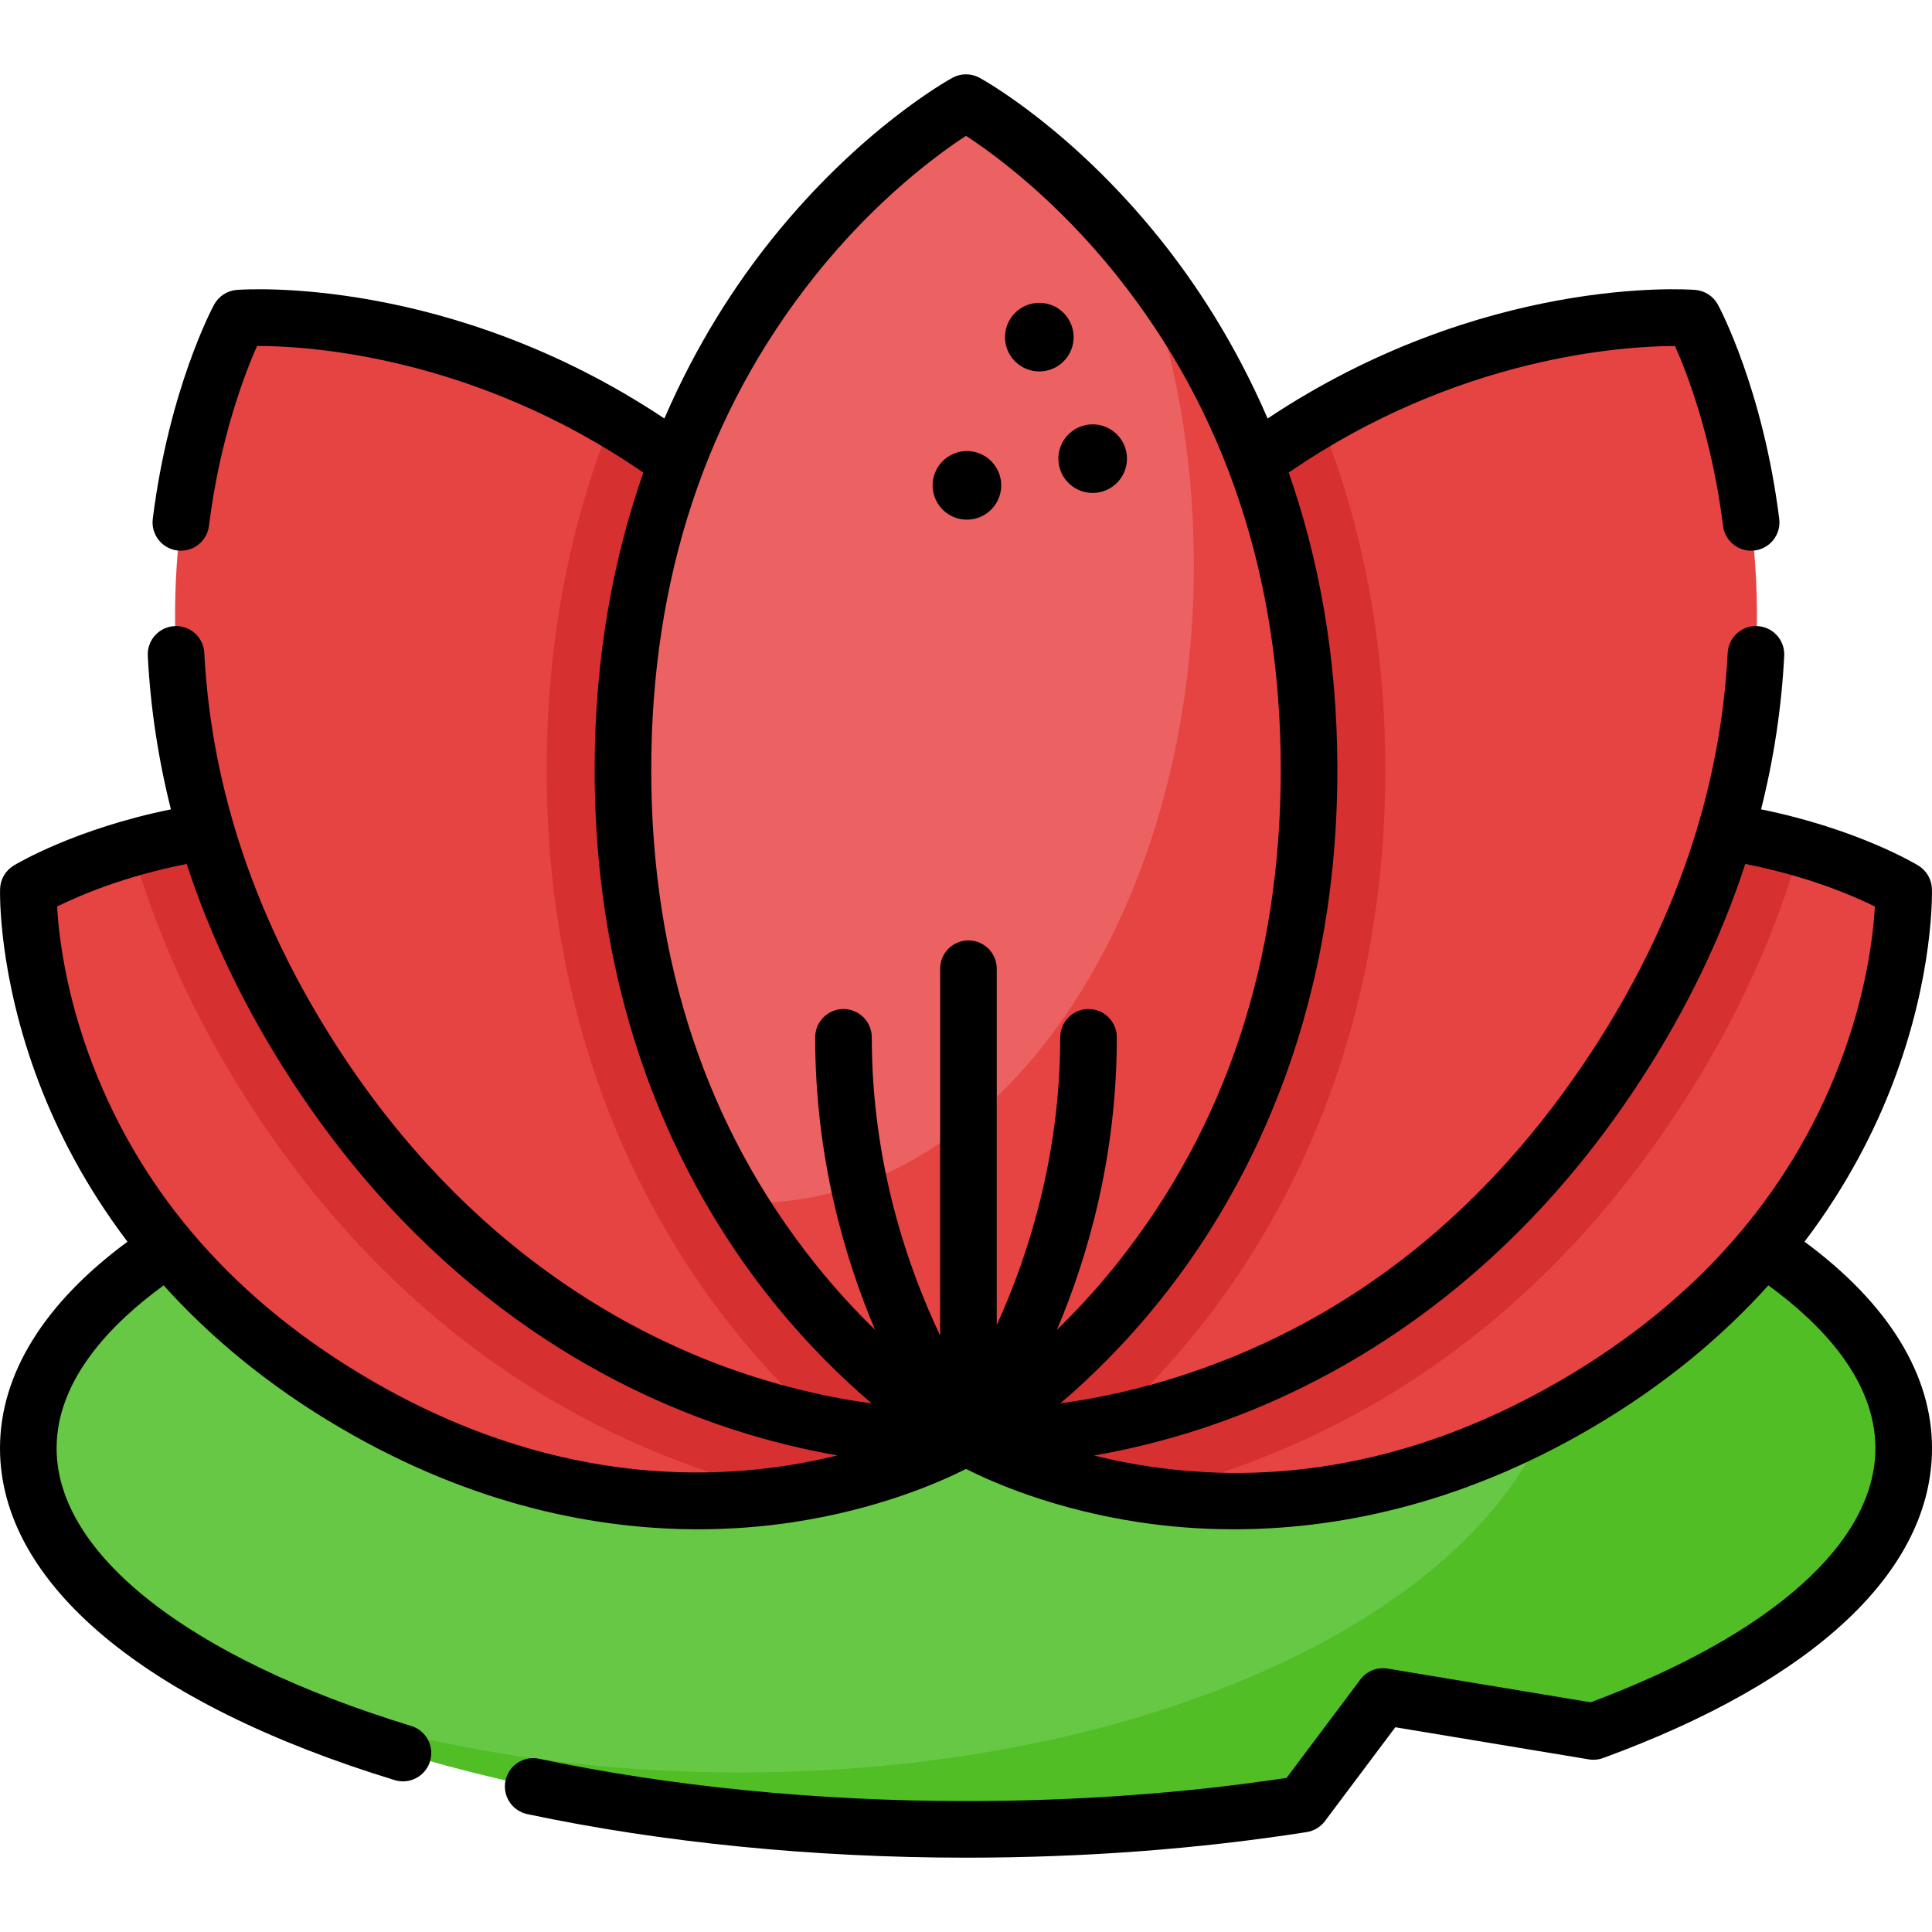 <svg viewBox="0 0 512 512"
     xmlns="http://www.w3.org/2000/svg"
>
    <g>
        <g>
            <path d="m504.5 383.787c0 29.8-31.739 56.589-82.227 75.065l-55.766-9.26-21.39 28.524c-27.658 4.323-57.711 6.687-89.117 6.687-137.241 0-248.5-45.225-248.5-101.016s111.259-101.017 248.5-101.017c137.251 0 248.5 45.225 248.5 101.017z" fill="#67c846"></path>
        </g>
        <g>
            <path d="m393.421 299.615c13.891 15.579 21.679 33.053 21.679 51.512 0 65.498-98.029 118.595-218.953 118.595-59.517 0-113.477-12.869-152.943-33.741 43.527 29.261 122.54 48.822 212.795 48.822 31.406 0 61.458-2.364 89.117-6.687l21.39-28.524 55.766 9.26c50.488-18.476 82.227-45.265 82.227-75.065.001-35.135-44.128-66.074-111.078-84.172z" fill="#51be26"></path>
        </g>
        <g>
            <g>
                <path d="m504.483 235.79s2.65 84.13-86.817 136.345-161.666 8.621-161.666 8.621-2.445-84.304 87.023-136.518 161.46-8.448 161.46-8.448z" fill="#e64343"></path>
            </g>
            <g>
                <path d="m477.02 224.705c-28.951-8.239-78.058-13.114-133.997 19.533-89.468 52.215-87.023 136.518-87.023 136.518s17.974 10.85 47.096 15.24c10.569-2.407 22.354-5.92 34.76-11.049 43.501-17.984 79.719-48.891 107.648-91.863 15.459-23.787 25.38-46.892 31.516-68.379z" fill="#d63030"></path>
            </g>
            <g>
                <path d="m448.667 84.307s49.209 91.118-20.104 197.767-172.563 98.682-172.563 98.682-49.209-91.118 20.104-197.767 172.563-98.682 172.563-98.682z" fill="#e64343"></path>
            </g>
            <g>
                <path d="m276.104 182.989c-69.313 106.649-20.104 197.767-20.104 197.767s15.298 1.173 38.058-3.452c7.237-6.558 15.218-14.713 23.15-24.587 22.769-28.345 49.91-77.159 49.91-148.739 0-36.916-7.227-67.761-17.342-92.881-25.001 14.655-51.131 37.208-73.672 71.892z" fill="#d63030"></path>
            </g>
            <g>
                <path d="m7.517 235.79s-2.65 84.13 86.817 136.345 161.666 8.621 161.666 8.621 2.445-84.304-87.023-136.518-161.46-8.448-161.46-8.448z" fill="#e64343"></path>
            </g>
            <g>
                <path d="m34.98 224.705c28.951-8.239 78.058-13.114 133.997 19.533 89.468 52.215 87.023 136.518 87.023 136.518s-17.974 10.85-47.096 15.24c-10.569-2.407-22.354-5.92-34.76-11.049-43.501-17.984-79.719-48.891-107.647-91.863-15.46-23.787-25.381-46.892-31.517-68.379z" fill="#d63030"></path>
            </g>
            <g>
                <path d="m63.333 84.307s-49.209 91.118 20.104 197.767 172.563 98.682 172.563 98.682 49.209-91.118-20.104-197.767-172.563-98.682-172.563-98.682z" fill="#e64343"></path>
            </g>
            <g>
                <path d="m235.896 182.989c69.313 106.649 20.104 197.767 20.104 197.767s-15.298 1.173-38.058-3.452c-7.237-6.558-15.218-14.713-23.15-24.587-22.769-28.345-49.91-77.159-49.91-148.739 0-36.916 7.227-67.761 17.342-92.881 25.001 14.655 51.131 37.208 73.672 71.892z" fill="#d63030"></path>
            </g>
            <g>
                <path d="m256 27.199s90.915 49.584 90.915 176.778-90.915 176.779-90.915 176.779-90.915-49.584-90.915-176.778 90.915-176.779 90.915-176.779z" fill="#ec6161"></path>
            </g>
            <g>
                <path d="m302.188 68.817c9.057 24.032 14.209 51.603 14.209 80.919 0 93.338-52.189 169.004-116.567 169.004-1.441 0-2.873-.051-4.301-.126 26.423 43.564 60.471 62.142 60.471 62.142s90.915-49.584 90.915-176.778c0-62.916-22.244-106.832-44.727-135.161z" fill="#e64343"></path>
            </g>
        </g>
        <g>
            <ellipse cx="275.468" cy="89.324" rx="9.091" ry="9.091" transform="matrix(.707 -.707 .707 .707 17.521 220.948)"></ellipse>
            <ellipse cx="289.61" cy="121.649" rx="9.091" ry="9.091" transform="matrix(.973 -.23 .23 .973 -20.202 69.793)"></ellipse>
            <ellipse cx="256.275" cy="128.72" rx="9.091" ry="9.091" transform="matrix(.973 -.23 .23 .973 -22.718 62.323)"></ellipse>
            <path d="m478.219 329.059c11.392-15.024 18.718-29.711 23.41-42.002 10.931-28.636 10.376-50.582 10.347-51.502-.08-2.533-1.434-4.855-3.599-6.172-.713-.433-16.231-9.739-41.674-14.895 3.374-13.403 5.428-26.982 6.133-40.692.212-4.137-2.968-7.663-7.105-7.875-4.148-.212-7.663 2.969-7.875 7.105-1.86 36.183-13.832 71.497-35.581 104.962-27.645 42.536-63.871 71.497-107.671 86.079-12.699 4.228-24.221 6.56-33.6 7.836 7.845-6.681 17.065-15.643 26.3-27.141 21.492-26.755 47.11-72.898 47.11-140.784 0-30.596-5.213-56.76-12.897-78.739 44.797-30.84 88.86-33.521 102.372-33.55 3.206 7.186 9.792 24.141 12.74 47.686.475 3.794 3.706 6.569 7.433 6.569.311 0 .625-.02.941-.059 4.11-.515 7.025-4.264 6.51-8.374-4.3-34.345-15.761-55.869-16.247-56.769-1.212-2.244-3.48-3.718-6.022-3.914-2.37-.183-56.341-3.829-113.312 34.077-8.598-19.913-19.022-35.755-28.627-47.713-23.398-29.13-46.731-42.043-47.713-42.579-2.238-1.221-4.943-1.221-7.182 0-.982.536-24.315 13.449-47.713 42.579-9.605 11.957-20.029 27.8-28.627 47.713-56.973-37.905-110.946-34.259-113.314-34.076-2.542.196-4.811 1.67-6.022 3.914-.486.899-11.947 22.424-16.247 56.769-.515 4.11 2.4 7.859 6.51 8.374.316.04.63.059.941.059 3.727 0 6.958-2.775 7.433-6.569 2.933-23.427 9.552-40.486 12.756-47.698h.024c13.537 0 57.416 2.623 102.332 33.561-7.685 21.979-12.897 48.143-12.897 78.74 0 67.886 25.619 114.029 47.11 140.784 9.247 11.513 18.479 20.482 26.33 27.166-9.195-1.253-20.479-3.534-32.972-7.643-30.313-9.97-73.713-33.034-108.329-86.296-21.749-33.465-33.72-68.779-35.581-104.962-.213-4.136-3.73-7.317-7.875-7.105-4.137.213-7.317 3.739-7.105 7.875.705 13.71 2.759 27.289 6.133 40.692-25.443 5.157-40.961 14.462-41.674 14.895-2.166 1.317-3.52 3.639-3.599 6.172-.029.92-.584 22.867 10.347 51.502 4.693 12.293 12.019 26.98 23.413 42.006-22.136 16.336-33.784 35.139-33.784 54.726 0 35.579 38.125 67.637 104.599 87.955.731.224 1.469.33 2.195.33 3.211 0 6.183-2.079 7.17-5.31 1.211-3.961-1.019-8.154-4.98-9.365-58.85-17.987-93.984-45.505-93.984-73.61 0-18.112 14.393-32.983 28.367-43.155 11.958 13.273 27.352 26.4 47.182 37.973 35.539 20.743 68.46 26.666 94.471 26.666 9.194 0 17.528-.741 24.805-1.829 22.783-3.406 39.108-10.588 46.175-14.164 7.067 3.576 23.391 10.758 46.175 14.164 7.279 1.088 15.608 1.829 24.805 1.829 26.01 0 58.935-5.925 94.47-26.666 19.832-11.574 35.227-24.702 47.185-37.976 13.973 10.173 28.365 25.046 28.365 43.158 0 24.926-27.473 49.411-75.464 67.335l-53.797-8.934c-2.76-.458-5.548.659-7.229 2.898l-19.553 26.071c-27.086 4.074-55.65 6.139-84.957 6.139-39.385 0-78.51-3.879-113.147-11.217-4.055-.858-8.033 1.73-8.892 5.783-.859 4.052 1.73 8.033 5.782 8.891 35.643 7.552 75.844 11.543 116.256 11.543 31.166 0 61.541-2.281 90.28-6.78 1.931-.302 3.667-1.346 4.84-2.91l18.656-24.875 51.266 8.514c1.277.212 2.59.09 3.806-.355 56.202-20.57 87.153-49.728 87.153-82.103 0-19.585-11.647-38.39-33.781-54.732zm-262.262 5.768c-28.779-36.095-43.372-80.119-43.372-130.849s14.592-94.754 43.372-130.849c16.368-20.529 32.934-32.51 40.043-37.134 7.109 4.624 23.675 16.605 40.043 37.134 28.779 36.095 43.372 80.119 43.372 130.849s-14.592 94.754-43.372 130.849c-5.413 6.79-10.841 12.625-15.949 17.587 8.113-19.141 15.875-45.75 15.875-77.509 0-4.142-3.358-7.5-7.5-7.5s-7.5 3.358-7.5 7.5c0 31.818-8.662 58.33-16.82 76.242v-94.425c0-4.142-3.358-7.5-7.5-7.5s-7.5 3.358-7.5 7.5v97.214c-8.509-17.892-18.119-45.517-18.119-79.032 0-4.142-3.358-7.5-7.5-7.5s-7.5 3.358-7.5 7.5c0 31.758 7.763 58.367 15.875 77.508-5.107-4.961-10.535-10.796-15.948-17.585zm-117.847 30.826c-35.353-20.633-60.075-48.659-73.478-83.3-7.344-18.982-9.092-34.878-9.499-42.122 5.732-2.832 17.812-8.048 34.347-11.272 6.378 19.535 15.612 38.652 27.668 57.202 36.994 56.92 83.62 81.649 116.22 92.372 10.434 3.432 20.094 5.688 28.569 7.166-28.058 6.945-73.069 9.58-123.827-20.046zm315.779 0c-35.361 20.639-71.97 28.396-108.814 23.058-5.467-.792-10.527-1.833-15.141-2.989 8.506-1.478 18.212-3.74 28.699-7.189 32.6-10.722 79.226-35.451 116.22-92.372 12.056-18.55 21.29-37.667 27.668-57.202 16.539 3.224 28.621 8.443 34.346 11.271-.407 7.252-2.156 23.145-9.499 42.123-13.404 34.641-38.125 62.668-73.479 83.3z"></path>
        </g>
    </g>
</svg>

